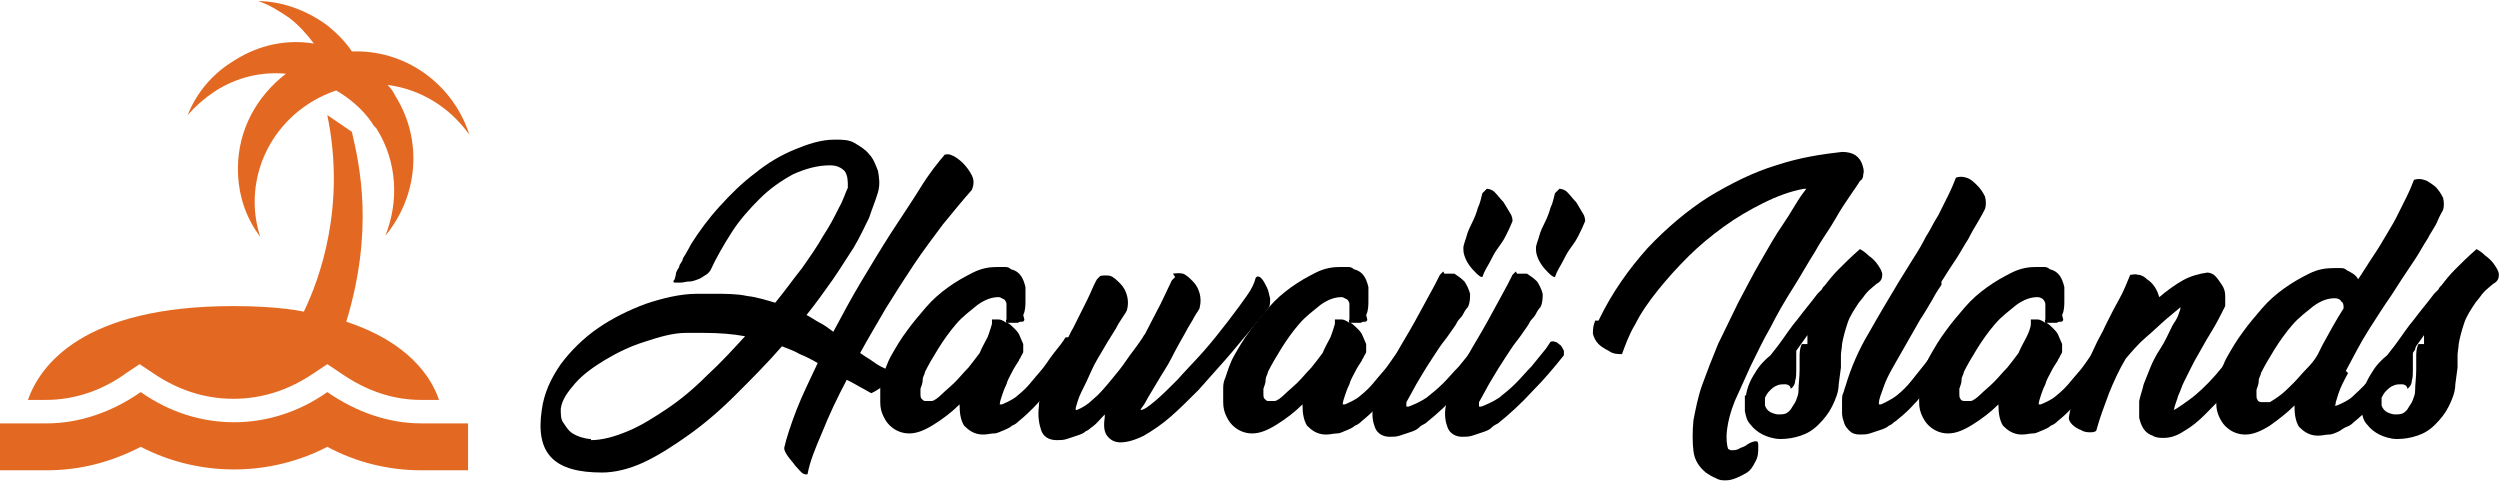 <?xml version="1.0" encoding="UTF-8"?>
<svg id="Layer_1" data-name="Layer 1" xmlns="http://www.w3.org/2000/svg" viewBox="0 0 22.38 4.31">
  <defs>
    <style>
      .cls-1, .cls-2 {
        stroke-width: 0px;
      }

      .cls-2 {
        fill: #e36922;
      }
    </style>
  </defs>
  <path class="cls-2" d="m3.77,3.79c-.29,0-.58-.1-.84-.28-.51.36-1.16.36-1.67,0-.26.18-.55.28-.84.28h-.42v.42h.42c.29,0,.57-.07.84-.21.52.27,1.15.27,1.67,0,.26.14.55.21.84.21h.42v-.42h-.42m.16-.21h-.16c-.25,0-.49-.08-.72-.24l-.12-.08-.12.08c-.22.15-.46.23-.72.23s-.5-.08-.72-.23l-.12-.08-.12.08c-.22.16-.47.24-.72.24h-.16c.11-.31.49-.84,1.84-.84.42,0,.63.05.63.05.14-.29.38-.94.21-1.76l.22.15c.07.3.2.88-.05,1.7.55.18.76.49.83.7m.26-2.39c-.17-.23-.42-.39-.72-.43.03.03.05.06.07.1.25.4.2.9-.09,1.25.12-.3.11-.66-.08-.96-.02-.02-.03-.03-.04-.05-.08-.12-.2-.22-.32-.29-.42.14-.73.53-.73,1,0,.11.02.22.05.31-.13-.17-.2-.38-.2-.61,0-.35.17-.65.43-.85-.22-.02-.44.03-.64.16-.09.06-.17.13-.24.21.08-.2.22-.37.42-.49.22-.14.47-.19.71-.15-.06-.08-.13-.16-.22-.23-.09-.06-.18-.12-.28-.15.21,0,.43.08.61.21.09.07.17.15.23.24.01,0,.03,0,.04,0,.47,0,.87.31,1.01.74Z"/>
  <g>
    <path class="cls-1" d="m8.45,1.39s.03-.02.07,0c.03.01.07.04.1.07.03.03.06.07.08.11s.02.08,0,.13c-.08.09-.17.2-.26.31-.09.12-.18.24-.26.36s-.17.26-.25.39c-.08.14-.16.27-.23.4.04.03.08.05.12.08s.08.05.13.07c.02,0,.03.02.03.04s-.02.04-.04.07c-.02.02-.04.04-.07.06-.03.02-.05.03-.07.04l-.18-.1-.04-.02c-.09.17-.16.32-.22.47-.06.14-.11.26-.13.37,0,.01-.02.01-.04,0s-.04-.04-.07-.07c-.02-.03-.05-.06-.07-.09-.02-.03-.03-.05-.03-.07.02-.09.06-.21.11-.34.05-.13.12-.27.19-.42-.05-.03-.11-.06-.16-.08-.05-.03-.11-.05-.16-.07-.13.15-.27.29-.41.43s-.28.26-.42.36c-.14.1-.28.19-.41.25-.13.06-.26.09-.37.09-.21,0-.36-.04-.45-.13-.09-.09-.12-.23-.09-.43.02-.15.08-.28.17-.41.09-.12.2-.23.33-.32s.27-.16.43-.22c.15-.05.31-.09.46-.09.02,0,.05,0,.08,0,.03,0,.05,0,.07,0,.11,0,.21,0,.3.02.09.01.18.04.25.06.09-.11.16-.21.24-.31.07-.1.14-.2.19-.29.06-.09.1-.17.14-.25.04-.07.06-.14.08-.18,0-.06,0-.11-.03-.15-.03-.03-.07-.05-.13-.05-.11,0-.22.03-.33.08-.11.06-.21.13-.3.22-.09.09-.18.19-.25.3-.07.11-.14.23-.19.34h0s-.02.03-.04.04c-.02.01-.04.03-.07.04s-.05.02-.08.02c-.03,0-.05.01-.08.01-.02,0-.04,0-.05,0-.01,0-.02-.01,0-.03h0s.01-.04.01-.04c0-.03.02-.05.03-.07,0-.02.02-.04.03-.06,0-.02.02-.04.03-.06s.03-.05.05-.09c.07-.11.15-.22.25-.33s.2-.21.32-.3c.11-.09.23-.16.35-.21s.24-.09.36-.09c.07,0,.13,0,.18.03.05.03.1.06.13.1.04.04.06.1.08.15.01.06.02.12,0,.19-.02.07-.05.14-.08.23-.04.08-.08.17-.14.27-.06.09-.12.19-.19.29-.07.1-.15.21-.23.31.04.02.08.05.12.07s.08.05.12.08c.08-.15.16-.3.25-.45s.18-.3.27-.44.18-.27.26-.4.16-.23.23-.31h0Zm-3.16,2.55c.1,0,.21-.03.33-.08.12-.05.23-.12.35-.2s.24-.18.36-.3c.12-.11.23-.23.34-.35-.11-.02-.23-.03-.37-.03-.03,0-.06,0-.08,0-.03,0-.05,0-.08,0-.12,0-.25.04-.37.08-.13.04-.25.1-.35.16s-.2.13-.27.21c-.07.08-.12.15-.13.23,0,.05,0,.09.02.12.02.03.04.06.06.08s.06.04.09.05.07.02.1.02Z"/>
    <path class="cls-1" d="m9.17,2.86s0,.02-.02.02-.02,0-.04.01c-.01,0-.03,0-.05,0s-.03,0-.04,0c.02.01.04.03.06.05.02.02.04.04.05.07.01.02.02.05.03.07,0,.02,0,.05,0,.07,0,.01-.01.02-.02.04,0,.01-.02.03-.02.04-.02.03-.04.06-.06.1-.02.04-.04.07-.05.11-.02.04-.03.07-.04.1-.01.03-.02.06-.02.08,0,0,0,0,0,0,0,0,0,0,0,0h.02s.1-.04.14-.08c.05-.04.09-.08.13-.13.04-.05.09-.1.13-.16.04-.06.08-.11.12-.16.01-.01.02-.03.03-.04,0,0,.01-.02.02-.03,0,0,.02,0,.04,0s.04.01.05.02.03.03.04.04,0,.03,0,.04l-.07.1h0c-.07.1-.14.2-.22.29s-.16.18-.26.26c-.01.01-.03.03-.06.04-.02.02-.05.03-.07.04-.03.01-.06.03-.09.03-.03,0-.06.01-.1.01-.08,0-.13-.04-.17-.08-.03-.05-.04-.11-.04-.19-.07.07-.15.13-.23.18-.08.05-.15.08-.22.08-.06,0-.11-.02-.15-.05-.04-.03-.06-.06-.08-.1-.02-.04-.03-.08-.03-.13,0-.04,0-.09,0-.13,0-.04.01-.07.02-.09.02-.06.04-.13.08-.2.04-.07.08-.14.14-.22.05-.07.11-.14.17-.21s.13-.13.2-.18.14-.09.22-.13.15-.05.22-.05c.02,0,.04,0,.06,0,.02,0,.04,0,.06.02.04.01.07.03.09.06.02.03.03.06.04.1,0,.04,0,.08,0,.12,0,.04,0,.09-.02.13Zm-.29,0s.04,0,.06,0c.02,0,.04.01.07.03,0,0-.01-.02,0-.03,0,0,0-.01,0-.02,0,0,0-.01,0-.02,0-.02,0-.03,0-.05s0-.04,0-.05-.01-.03-.02-.04c-.01,0-.03-.02-.05-.02-.06,0-.12.02-.19.07-.06.05-.13.1-.19.17-.06.07-.11.14-.16.22-.05.08-.09.15-.12.21,0,.02-.02.04-.02.07,0,.03-.01.05-.02.08,0,.02,0,.04,0,.05s0,.03.01.04.02.02.03.02c.02,0,.04,0,.06,0,.02,0,.06-.03.09-.06s.08-.07.12-.11.08-.09.12-.13c.04-.05.07-.09.1-.13.02-.05.05-.1.07-.14.02-.05.03-.09.04-.12v-.04Z"/>
    <path class="cls-1" d="m10.5,2.45s.05-.01.09,0c.03.01.06.04.09.07.03.03.05.07.06.11.01.04.01.08,0,.12,0,.02-.03.05-.05.09-.02.04-.05.08-.08.14-.04.07-.08.14-.12.22-.04.08-.09.15-.13.22s-.08.13-.1.17-.05.07-.05.08c.03,0,.07-.03.13-.08.06-.05.13-.12.2-.19.07-.08.15-.16.23-.25.08-.09.15-.18.22-.27.07-.09.12-.16.17-.23.05-.07.07-.12.08-.16.01-.02.03-.02.05,0,.02.02.03.04.05.08s.02.07.03.1c0,.04,0,.06-.01.08-.04.06-.1.12-.17.21-.07.08-.14.17-.22.26-.08.09-.16.18-.24.27-.09.09-.17.17-.25.24s-.17.13-.24.17c-.08.04-.15.06-.21.06-.05,0-.09-.02-.12-.06-.03-.04-.03-.1-.02-.17,0,0,0,0,0-.01s0,0,0-.01c-.04.04-.07.08-.11.11-.02.01-.03.03-.06.04-.02.02-.05.03-.08.04-.03.01-.06.02-.09.03s-.06.01-.09.01c-.07,0-.12-.03-.14-.09s-.03-.13-.02-.21c0-.02,0-.04.01-.06,0-.02,0-.04.02-.06.01-.04.03-.08.05-.12.02-.05.04-.1.07-.15.02-.05.05-.1.08-.16s.05-.11.08-.16c.04-.08.08-.16.12-.24.04-.08.06-.14.09-.19l.03-.03s.05-.01.09,0c.03.01.06.04.09.07.03.03.05.07.06.11.01.04.01.08,0,.12,0,.01-.02.04-.04.07-.02.03-.04.06-.06.1h0c-.03.05-.07.11-.11.18-.04.07-.08.13-.11.2-.03.07-.06.13-.09.19-.03.06-.04.11-.05.14v.02s.01,0,.01,0c.05-.02.1-.05.15-.1.05-.04.1-.1.15-.16s.1-.12.14-.18.09-.12.13-.18h0s.02-.03.02-.03c0,0,.01-.02.02-.03h0c.05-.1.1-.19.14-.27.04-.08.07-.15.1-.21l.03-.03Z"/>
    <path class="cls-1" d="m12.24,2.86s0,.02-.02.02-.02,0-.04.01c-.01,0-.03,0-.05,0s-.03,0-.04,0c.02.01.04.03.06.05.02.02.04.04.05.07.01.02.02.05.03.07,0,.02,0,.05,0,.07,0,.01-.01.02-.02.04,0,.01-.02.03-.02.04-.02.03-.04.06-.06.1-.02.04-.04.07-.05.11-.02.04-.03.07-.04.1-.01.03-.02.06-.02.08,0,0,0,0,0,0,0,0,0,0,0,0h.02s.1-.04.14-.08c.05-.04.09-.08.13-.13.04-.05.09-.1.13-.16.04-.06.08-.11.12-.16.01-.01.02-.03.03-.04,0,0,.01-.02.02-.03,0,0,.02,0,.04,0s.04.01.05.02.03.03.04.04,0,.03,0,.04l-.07.1h0c-.07.1-.14.2-.22.29s-.16.18-.26.26c-.01.01-.03.03-.06.04-.02.02-.05.03-.07.04-.03.01-.06.03-.09.03-.03,0-.06.01-.1.01-.08,0-.13-.04-.17-.08-.03-.05-.04-.11-.04-.19-.07.07-.15.13-.23.18-.08.05-.15.08-.22.08-.06,0-.11-.02-.15-.05-.04-.03-.06-.06-.08-.1-.02-.04-.03-.08-.03-.13,0-.04,0-.09,0-.13,0-.04.01-.07.02-.09.02-.06.04-.13.08-.2.04-.07.08-.14.14-.22.05-.07.11-.14.17-.21s.13-.13.2-.18.14-.09.22-.13.15-.05.22-.05c.02,0,.04,0,.06,0,.02,0,.04,0,.06.02.04.01.07.03.09.06.02.03.03.06.04.1,0,.04,0,.08,0,.12,0,.04,0,.09-.02.13Zm-.29,0s.04,0,.06,0c.02,0,.04.01.07.03,0,0-.01-.02,0-.03,0,0,0-.01,0-.02,0,0,0-.01,0-.02,0-.02,0-.03,0-.05s0-.04,0-.05-.01-.03-.02-.04c-.01,0-.03-.02-.05-.02-.06,0-.12.02-.19.07-.06.05-.13.1-.19.17-.06.07-.11.14-.16.22-.05.08-.09.15-.12.21,0,.02-.02.04-.02.07,0,.03-.01.05-.02.08,0,.02,0,.04,0,.05s0,.03.01.04.02.02.03.02c.02,0,.04,0,.06,0,.02,0,.06-.03.09-.06s.08-.07.12-.11.08-.09.12-.13c.04-.05.07-.09.1-.13.02-.05.05-.1.07-.14.02-.05.03-.09.04-.12v-.04Z"/>
    <path class="cls-1" d="m12.93,2.45s.05,0,.09,0c.03.02.06.04.09.07.02.03.04.07.05.11,0,.04,0,.08-.02.12,0,0,0,0,0,0,0,0-.02.02-.03.04-.01.02-.02.04-.04.06-.02.02-.03.04-.04.06-.03.04-.06.09-.1.14-.04.05-.07.1-.11.16s-.07.11-.1.16c-.03.05-.06.1-.08.14-.02.04-.04.07-.05.09,0,.02,0,.04,0,.04h.02c.05-.02.1-.04.16-.08.05-.04.1-.08.15-.13s.09-.1.14-.15c.04-.05.09-.11.13-.16l.04-.06s.02-.01.04,0c.02,0,.03.02.05.03.01.01.02.03.03.05,0,.02,0,.03,0,.04h0c-.08.1-.17.21-.28.32-.1.11-.21.21-.31.29-.02.01-.04.02-.06.04s-.05.03-.08.04c-.03.01-.06.02-.09.03s-.06.01-.09.01c-.06,0-.11-.03-.13-.08-.02-.05-.03-.11-.02-.18.01-.06.03-.11.05-.17h0c.03-.08.08-.17.14-.28.06-.11.13-.22.19-.33.04-.07.08-.15.12-.22.04-.07.07-.13.1-.19l.03-.03Zm.38-.76s.04,0,.07.03c.03.03.05.06.08.09.02.03.04.07.06.1.02.03.02.06.02.07-.02.05-.04.09-.06.13-.02.04-.04.07-.07.11s-.05.08-.07.12c-.02.04-.05.08-.07.14-.02,0-.04-.02-.06-.04-.02-.02-.04-.04-.06-.07-.02-.03-.03-.05-.04-.08s-.01-.05-.01-.07c0-.03.02-.07.03-.11.01-.04.03-.08.05-.12s.04-.09.05-.13c.02-.04.03-.09.04-.13l.05-.05Z"/>
    <path class="cls-1" d="m13.58,2.45s.05,0,.09,0c.03.02.06.04.09.07.02.03.04.07.05.11,0,.04,0,.08-.02.12,0,0,0,0,0,0,0,0-.02.02-.03.04-.01.02-.02.04-.04.06-.02.02-.03.04-.04.06-.03.04-.06.09-.1.14-.04.05-.07.1-.11.16s-.07.11-.1.16c-.03.05-.06.1-.08.14-.02.04-.04.07-.05.09,0,.02,0,.04,0,.04h.02c.05-.02.1-.04.16-.08.05-.04.1-.08.15-.13s.09-.1.14-.15c.04-.05.09-.11.13-.16l.04-.06s.02-.01.04,0c.02,0,.03.02.05.03.01.01.02.03.03.05,0,.02,0,.03,0,.04h0c-.08.1-.17.21-.28.32-.1.11-.21.21-.31.29-.02.01-.04.02-.06.04s-.05.03-.08.04c-.03.01-.06.02-.09.03s-.06.01-.09.01c-.06,0-.11-.03-.13-.08-.02-.05-.03-.11-.02-.18.01-.06.03-.11.05-.17h0c.03-.08.08-.17.14-.28.06-.11.13-.22.19-.33.04-.07.08-.15.12-.22.04-.07.07-.13.1-.19l.03-.03Zm.38-.76s.04,0,.07.03c.03.03.05.06.08.09.02.03.04.07.06.1.02.03.02.06.02.07-.02.05-.04.09-.06.13-.02.04-.04.07-.07.11s-.05.08-.07.12c-.02.04-.05.08-.07.14-.02,0-.04-.02-.06-.04-.02-.02-.04-.04-.06-.07-.02-.03-.03-.05-.04-.08s-.01-.05-.01-.07c0-.03.02-.07.03-.11.01-.04.03-.08.05-.12s.04-.09.05-.13c.02-.04.03-.09.04-.13l.05-.05Z"/>
    <path class="cls-1" d="m14.31,2.87c.12-.25.27-.46.44-.65.17-.18.36-.34.55-.46.2-.12.4-.22.6-.28.21-.07.41-.1.59-.12.05,0,.09.01.12.03s.05.05.06.08c.01.03.02.06.01.09,0,.03-.01.05-.03.06-.01.02-.04.06-.08.12-.04.06-.09.13-.14.22-.05.09-.12.18-.18.29-.07.11-.13.22-.2.33s-.14.23-.2.35c-.07.12-.12.23-.18.35-.05.11-.1.22-.14.31-.04.1-.06.18-.07.26-.01.08,0,.14.01.17,0,0,.01,0,.02.01,0,0,.02,0,.02,0,.02,0,.04,0,.07-.02.03-.01.05-.02.06-.03.03-.02.06-.03.08-.03.02,0,.02.02.02.05,0,.05,0,.09-.03.14-.02.04-.04.07-.07.09-.07.04-.13.07-.19.07-.03,0-.06,0-.09-.02-.03-.01-.06-.03-.09-.05-.06-.05-.1-.11-.11-.19-.01-.08-.01-.18,0-.28.02-.1.04-.21.08-.32s.09-.24.14-.36c.06-.12.12-.25.18-.37.07-.13.13-.25.2-.37.07-.12.13-.23.2-.33s.12-.2.18-.28h0s.03-.04.03-.04c0,0-.01,0-.02,0-.12.02-.25.07-.37.13-.12.06-.24.13-.35.21-.11.08-.22.17-.32.27-.1.1-.19.2-.27.3-.08.1-.15.2-.2.3-.06.1-.09.19-.12.27-.04,0-.08,0-.12-.03-.04-.02-.07-.04-.09-.06-.03-.03-.04-.06-.05-.09,0-.04,0-.07.02-.12Z"/>
    <path class="cls-1" d="m15.63,3.54c.01-.07.04-.14.08-.2.04-.07.09-.12.14-.16l.07-.09c.06-.08.11-.16.17-.23.06-.08.12-.15.18-.23.01-.01.03-.03.04-.04,0-.01.02-.03.03-.04.03-.04.07-.09.12-.14.05-.05.11-.11.19-.18.02.01.05.03.08.06.03.02.06.05.08.08.02.03.04.06.04.09,0,.03-.01.06-.05.08h0s-.06.05-.07.06-.03.03-.05.06l-.04.05c-.04.06-.08.12-.1.18s-.04.13-.05.19c0,.03-.01.07-.01.1,0,.04,0,.07,0,.11l-.02.15c0,.07-.03.14-.06.2s-.07.11-.12.16-.1.08-.16.1c-.06.02-.12.03-.18.03-.06,0-.12-.02-.16-.04-.04-.02-.08-.05-.11-.09-.03-.03-.04-.07-.05-.12,0-.04,0-.09,0-.14Zm.55-.46s0-.03,0-.04c0-.01,0-.03,0-.04l-.1.14h0s0,.04,0,.07c0,.03,0,.07,0,.1,0,.04,0,.07-.01.1,0,.03-.02.06-.04.07,0-.03-.03-.04-.05-.04-.02,0-.05,0-.07.01-.03.01-.05.03-.07.05-.02.02-.03.04-.04.06,0,0,0,.02,0,.03,0,.01,0,.02,0,.04.01.03.03.05.05.06.02.01.05.02.07.02.02,0,.05,0,.07-.01.02-.01.04-.03.05-.05s.03-.04.04-.07.02-.05.02-.08c0-.06.01-.12.01-.19,0-.04,0-.07,0-.11,0-.04,0-.08.02-.12Z"/>
    <path class="cls-1" d="m17.38,2.55s-.05.07-.08.13c-.03.05-.07.12-.11.18-.04.07-.08.14-.12.21s-.08.14-.12.21-.07.13-.09.19c-.02.06-.04.1-.04.14,0,0,0,0,0,.01,0,0,0,0,0,0h.02s.09-.04.14-.08c.05-.04.09-.08.13-.13s.08-.1.12-.15c.04-.05.08-.11.11-.16h0s.02-.03.03-.04.02-.03.03-.04c0,0,.02-.01.03,0s.03.01.05.02.03.03.04.04c0,.02,0,.03,0,.04l-.08.11c-.07.09-.14.19-.22.29-.08.1-.16.18-.25.25-.02.01-.03.03-.06.04-.02.02-.05.03-.08.04-.03.01-.06.02-.09.03s-.06.01-.09.01c-.04,0-.07-.01-.09-.03-.02-.02-.04-.04-.05-.07-.01-.03-.02-.06-.02-.09,0-.04,0-.08,0-.12,0-.02,0-.04.01-.06s.01-.04.02-.06c.05-.17.12-.33.21-.48.09-.16.18-.31.27-.46l.13-.21c.04-.06.08-.13.11-.19.04-.06.07-.13.11-.19.03-.06.06-.12.09-.18.03-.06.05-.11.07-.16.03-.01.06-.01.09,0,.04.01.07.04.1.07.03.03.05.06.07.1.01.04.01.08,0,.11-.01.02-.03.06-.06.11-.03.05-.06.1-.09.16-.04.06-.07.12-.11.18-.04.06-.08.12-.11.17l-.02.03Z"/>
    <path class="cls-1" d="m18.47,2.86s0,.02-.02.02-.02,0-.04.01c-.01,0-.03,0-.05,0s-.03,0-.04,0c.02.01.04.03.06.05.02.02.04.04.05.07.01.02.02.05.03.07,0,.02,0,.05,0,.07,0,.01-.01.02-.02.04,0,.01-.02.03-.02.04-.02.03-.04.06-.06.1-.02.04-.04.07-.05.11-.02.04-.03.07-.04.1-.01.03-.02.06-.02.08,0,0,0,0,0,0,0,0,0,0,0,0h.02s.1-.04.14-.08c.05-.04.09-.08.13-.13.04-.05.09-.1.13-.16.04-.06.08-.11.12-.16.01-.01.02-.03.03-.04,0,0,.01-.02.02-.03,0,0,.02,0,.04,0,.02,0,.04.01.05.02s.03.03.04.04,0,.03,0,.04l-.07.1h0c-.07.1-.14.2-.22.29-.08.09-.16.18-.26.26-.01.01-.03.03-.06.04-.02.02-.05.03-.07.04-.03.01-.06.03-.09.03-.03,0-.06.01-.1.01-.08,0-.13-.04-.17-.08-.03-.05-.04-.11-.04-.19-.07.07-.15.13-.23.18-.08.05-.15.08-.22.08-.06,0-.11-.02-.15-.05-.04-.03-.06-.06-.08-.1-.02-.04-.03-.08-.03-.13,0-.04,0-.09,0-.13,0-.04.01-.07.02-.09.02-.06.04-.13.08-.2s.08-.14.14-.22c.05-.07.11-.14.17-.21s.13-.13.2-.18c.07-.05.14-.09.22-.13s.15-.05.22-.05c.02,0,.04,0,.06,0,.02,0,.04,0,.06.02.04.01.07.03.09.06.02.03.03.06.04.1,0,.04,0,.08,0,.12,0,.04,0,.09-.02.13Zm-.29,0s.04,0,.06,0,.04.01.07.03c0,0-.01-.02,0-.03,0,0,0-.01,0-.02,0,0,0-.01,0-.02,0-.02,0-.03,0-.05s0-.04,0-.05-.01-.03-.02-.04-.03-.02-.05-.02c-.06,0-.12.02-.19.07-.06.05-.13.1-.19.17s-.11.14-.16.22-.09.15-.12.21c0,.02-.02.04-.02.07,0,.03-.01.05-.02.08,0,.02,0,.04,0,.05s0,.03.01.04c0,.01.02.02.03.02.01,0,.04,0,.06,0,.02,0,.06-.03.09-.06s.08-.07.12-.11.08-.09.12-.13c.04-.05.07-.09.1-.13.02-.05.05-.1.07-.14s.04-.09.04-.12v-.04Z"/>
    <path class="cls-1" d="m20.03,3.37s-.07.09-.12.16c-.05.06-.11.12-.17.18-.06.06-.12.11-.19.15-.06.04-.12.06-.18.06-.03,0-.07,0-.1-.02-.03-.01-.06-.03-.08-.06-.02-.03-.03-.06-.04-.1,0-.04,0-.09,0-.15.01-.05.03-.1.04-.15.02-.05.04-.1.06-.15s.05-.11.09-.17.07-.13.11-.21c.02-.03.04-.06.05-.09.01-.03.02-.05.02-.07l-.12.1c-.07.06-.13.12-.19.17s-.12.12-.18.19c-.06.1-.11.21-.15.31-.04.11-.08.21-.11.32,0,.02-.02.03-.05.03-.03,0-.06,0-.09-.02-.03-.01-.06-.03-.08-.05-.02-.02-.03-.04-.03-.06.01-.07.03-.15.06-.22.02-.07.05-.14.08-.21s.06-.14.09-.2c.03-.07.07-.13.1-.2.04-.08.08-.16.12-.23s.07-.15.1-.22c.02,0,.04-.01.07,0,.03,0,.06.02.08.04.03.02.05.04.07.07.02.03.03.06.04.09.07-.06.14-.11.21-.15.07-.04.15-.06.22-.07.02,0,.05.01.07.03s.04.05.06.08c.02.03.03.06.03.1s0,.07,0,.09c-.04.08-.08.16-.13.24s-.08.14-.11.19c-.03.05-.05.09-.07.13-.02.04-.04.08-.06.12-.02.04-.03.08-.05.12-.01.04-.03.08-.04.13,0,0,0,0,.02-.01h0s.11-.07.18-.13.15-.14.23-.24c.02-.03.04-.05.06-.08.02-.03.04-.05.06-.07l.05-.07s.02,0,.04,0c.02,0,.03.01.05.02.02.01.03.03.04.04,0,.02,0,.03,0,.04h0s-.17.23-.17.23h0Z"/>
    <path class="cls-1" d="m21.02,3.34s-.05.09-.07.14c-.02.05-.03.09-.04.12,0,.01,0,.02-.01.03h.02s.1-.04.14-.08.09-.08.13-.13c.04-.05.08-.1.13-.16.04-.06.08-.11.12-.16.01-.01.02-.03.03-.04s.01-.02.02-.03c0,0,.02,0,.04,0,.02,0,.04.01.05.02s.03.03.04.04,0,.03,0,.04l-.07.1h0c-.07.1-.14.2-.22.29-.08.09-.16.18-.26.26-.01.01-.03.03-.06.04s-.05.03-.07.04-.06.03-.09.03c-.03,0-.06.01-.1.01-.08,0-.13-.04-.17-.08-.03-.05-.04-.11-.04-.19-.07.07-.15.13-.22.18-.08.05-.15.08-.22.08-.06,0-.11-.02-.15-.05-.04-.03-.06-.06-.08-.1-.02-.04-.03-.08-.03-.13,0-.04,0-.09,0-.13,0-.04.01-.07.02-.09.02-.06.04-.13.08-.2.04-.07.08-.14.14-.22.05-.07.11-.14.17-.21s.13-.13.2-.18c.07-.05.14-.09.22-.13s.15-.05.22-.05c.02,0,.04,0,.06,0,.02,0,.04,0,.06.02.04.02.08.04.1.08l.02-.03.09-.14c.04-.06.08-.12.12-.19.04-.07.08-.13.11-.19.03-.06.06-.12.09-.18s.05-.11.07-.16c.03-.01.06-.01.09,0,.04.01.07.04.1.06.03.03.05.06.07.1.01.04.01.08,0,.11-.01.02-.03.05-.05.1s-.06.1-.09.16c-.04.06-.07.12-.11.18-.04.06-.08.12-.12.18l-.09.14h0c-.07.1-.14.21-.21.32s-.13.23-.2.36h0Zm-.7.26s.05-.03.09-.06.08-.07.12-.11c.04-.04.08-.09.12-.13s.08-.09.1-.13l.04-.08c.06-.11.12-.22.19-.33,0-.02,0-.05-.02-.06-.01-.02-.03-.03-.06-.03-.06,0-.12.02-.19.07-.06.05-.13.1-.19.17-.06.07-.11.14-.16.22-.05.08-.09.15-.12.21,0,.02-.02.04-.02.07,0,.03-.01.05-.02.08,0,.02,0,.04,0,.05s0,.03.01.04c0,.01.02.02.03.02.02,0,.04,0,.06,0Z"/>
    <path class="cls-1" d="m21.15,3.54c.01-.07.04-.14.08-.2.04-.07.09-.12.14-.16l.07-.09c.06-.08.11-.16.17-.23.06-.08.12-.15.18-.23.01-.01.03-.03.04-.04,0-.01.02-.03.03-.04.03-.04.07-.09.12-.14.05-.05.11-.11.19-.18.02.01.05.03.08.06.03.02.06.05.08.08.02.03.04.06.04.09,0,.03-.01.06-.05.08h0s-.06.05-.07.06-.03.03-.05.06l-.04.05c-.04.06-.08.12-.1.18s-.04.13-.05.19c0,.03-.01.07-.01.1,0,.04,0,.07,0,.11l-.02.15c0,.07-.03.14-.06.2s-.07.11-.12.16-.1.08-.16.1c-.06.02-.12.03-.18.03-.06,0-.12-.02-.16-.04-.04-.02-.08-.05-.11-.09-.03-.03-.04-.07-.05-.12,0-.04,0-.09,0-.14Zm.55-.46s0-.03,0-.04c0-.01,0-.03,0-.04l-.1.14h0s0,.04,0,.07c0,.03,0,.07,0,.1,0,.04,0,.07-.01.1,0,.03-.02.06-.04.07,0-.03-.03-.04-.05-.04-.02,0-.05,0-.07.01-.03.01-.05.03-.07.05-.02.02-.03.04-.04.06,0,0,0,.02,0,.03,0,.01,0,.02,0,.04.01.03.03.05.05.06.02.01.05.02.07.02.02,0,.05,0,.07-.01.02-.01.04-.03.05-.05s.03-.04.04-.07.02-.05.02-.08c0-.06.01-.12.01-.19,0-.04,0-.07,0-.11,0-.04,0-.08.02-.12Z"/>
  </g>
</svg>